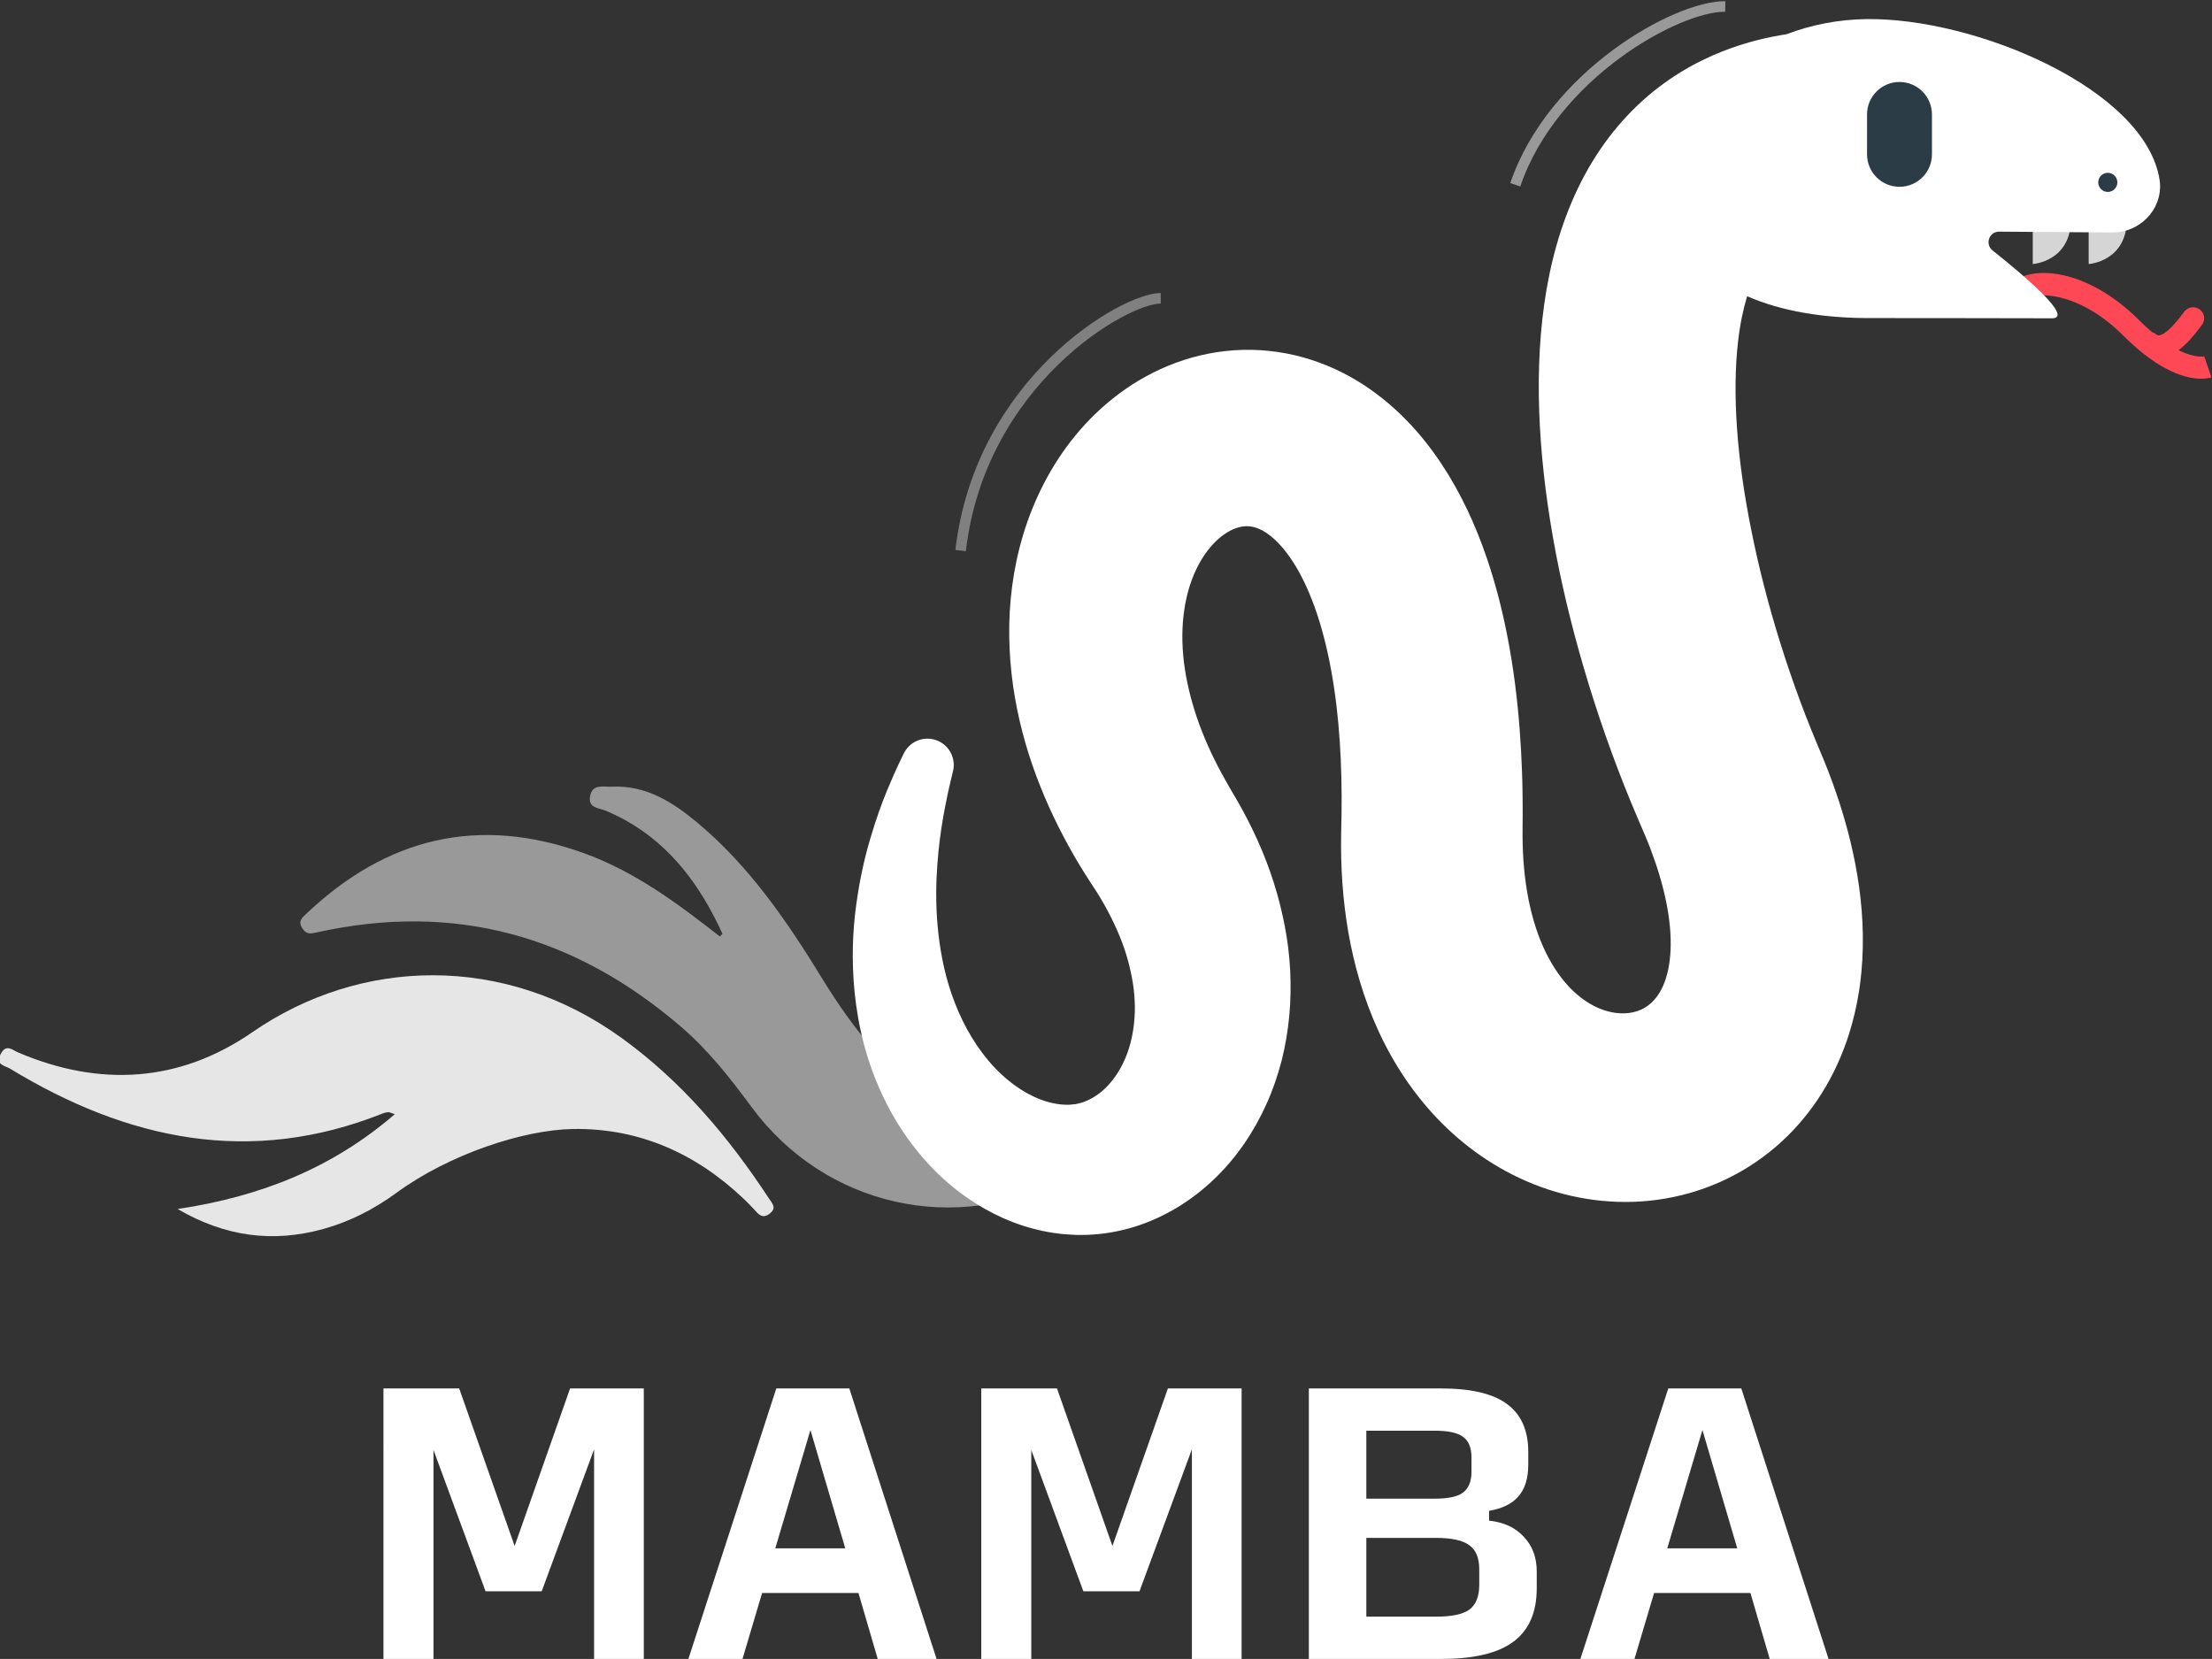 <?xml version="1.0" encoding="UTF-8" standalone="no"?>
<!-- Created with Inkscape (http://www.inkscape.org/) -->

<svg
   xmlns:dc="http://purl.org/dc/elements/1.1/"
   xmlns:cc="http://creativecommons.org/ns#"
   xmlns:rdf="http://www.w3.org/1999/02/22-rdf-syntax-ns#"
   xmlns:svg="http://www.w3.org/2000/svg"
   xmlns="http://www.w3.org/2000/svg"
   xmlns:sodipodi="http://sodipodi.sourceforge.net/DTD/sodipodi-0.dtd"
   xmlns:inkscape="http://www.inkscape.org/namespaces/inkscape"
   width="210.039mm"
   height="157.522mm"
   viewBox="0 0 210.039 157.522"
   version="1.1"
   id="svg1026"
   inkscape:version="0.92.4 (unknown)"
   sodipodi:docname="mamba-blanc.svg">
  <rect x="0" y="0" width="210.039" height="157.522" fill="#333333" stroke="none"/>
  <defs
     id="defs1020" />
  <sodipodi:namedview
     id="base"
     pagecolor="#ffffff"
     bordercolor="#666666"
     borderopacity="1.0"
     inkscape:pageopacity="0.0"
     inkscape:pageshadow="2"
     inkscape:zoom="0.35"
     inkscape:cx="1196.9243"
     inkscape:cy="-283.0467"
     inkscape:document-units="mm"
     inkscape:current-layer="text961"
     showgrid="false"
     inkscape:window-width="2560"
     inkscape:window-height="1376"
     inkscape:window-x="0"
     inkscape:window-y="27"
     inkscape:window-maximized="1"
     fit-margin-top="0"
     fit-margin-left="0"
     fit-margin-right="0"
     fit-margin-bottom="0" />
  <g
     inkscape:label="Layer 1"
     inkscape:groupmode="layer"
     id="layer1"
     transform="translate(365.067,169.398)">
    <g
       id="g879"
       transform="matrix(0,1.606,-1.606,0,73.147,-622.767)"
       style="stroke-width:0.623">
      <path
         inkscape:connector-curvature="0"
         id="path32-3"
         style="fill:#b3b3b3;fill-opacity:0.796;fill-rule:nonzero;stroke:none;stroke-width:0.022"
         d="m 347.759,228.419 c -1.71,1.261 -3.363,2.552 -4.779,4.203 -5.391,6.29 -7.358,13.399 -5.554,21.509 0.08,0.363 0.132,0.617 -0.247,0.857 -0.414,0.261 -0.605,0.025 -0.848,-0.229 -4.51,-4.752 -5.84,-10.192 -3.592,-16.418 1.089,-3.02 2.977,-5.546 4.922,-8.036 -0.054,-0.051 -0.104,-0.105 -0.151,-0.162 -2.807,1.283 -5.186,3.019 -6.684,5.682 -0.214,0.381 -0.41,0.783 -0.587,1.203 -0.18,0.427 -0.153,1.069 -0.865,0.945 -0.752,-0.131 -0.541,-0.797 -0.564,-1.274 -0.101,-2.021 0.908,-3.612 2.13,-5.073 2.594,-3.108 5.894,-5.344 9.305,-7.434 2.747,-1.683 5.227,-3.688 7.261,-6.199 1.884,-2.327 3.255,-4.885 3.209,-7.991 -0.006,-0.426 0.165,-0.635 0.532,-0.721 0.484,-0.114 0.523,0.321 0.672,0.596 3.471,6.422 1.71,14.212 -4.16,18.541" />
      <path
         inkscape:connector-curvature="0"
         id="path34-6"
         style="fill:#e6e6e6;fill-opacity:1;fill-rule:nonzero;stroke:none;stroke-width:0.022"
         d="m 353.176,227.382 c 0.269,-0.177 0.539,-0.454 0.866,-0.043 0.346,0.434 0.059,0.669 -0.234,0.93 -0.225,0.2 -0.436,0.416 -0.644,0.634 -2.681,2.823 -4.177,6.185 -4.116,10.076 0.047,2.963 1.509,7.348 3.773,10.439 0.963,1.319 1.701,2.748 2.138,4.325 0.826,2.977 0.464,5.796 -1.179,8.615 -0.732,-4.875 -2.403,-9.126 -5.605,-12.838 -0.082,0.243 -0.127,0.31 -0.122,0.381 0.007,0.109 0.034,0.222 0.074,0.325 3.127,7.832 1.575,15.102 -2.651,22.049 -0.171,0.279 -0.211,0.889 -0.865,0.543 -0.617,-0.321 -0.232,-0.688 -0.088,-1.027 2.058,-4.83 1.779,-9.539 -1.197,-13.85 -4.41,-6.385 -4.682,-14.884 0.343,-21.837 2.575,-3.563 5.865,-6.331 9.508,-8.721" />
      <g
         id="g867-7"
         transform="matrix(0,0.165,0.165,0,275.581,140.984)">
        <g
           id="Layer_2-5">
          <path
             id="path834-3"
             d="m 50.816,119.114 v 16.199 c 0,0 -13.707,-0.831 -13.707,-16.199 z m 6.326,0 c 0,15.368 13.707,16.199 13.707,16.199 v -16.199 z"
             inkscape:connector-curvature="0"
             style="fill:#d5d5d5" />
        </g>
        <g
           id="Layer_3-5">
          <path
             id="path837-6"
             d="m 78.389,142.269 c -6.637,-6.636 -26.715,-5.761 -45.657,13.18 -1.615,1.615 -3.148,3.021 -4.609,4.265 -0.517,0.146 -1.014,0.394 -1.453,0.761 -0.503,0.419 -0.819,0.423 -1.097,0.39 -1.906,-0.221 -4.706,-2.768 -8.321,-7.569 -0.348,-0.462 -0.627,-0.829 -0.821,-1.063 -1.394,-1.681 -3.886,-1.915 -5.567,-0.521 -1.681,1.393 -1.915,3.886 -0.521,5.567 0.141,0.17 0.339,0.438 0.592,0.773 2.251,2.989 4.808,6.045 7.701,8.13 -6.046,2.994 -9.315,2.228 -9.369,2.215 0.093,0.024 0.14,0.044 0.14,0.044 l -2.585,7.474 c 0.369,0.127 1.618,0.498 3.666,0.498 4.974,0 14.653,-2.189 27.835,-15.371 16.398,-16.4 31.993,-15.661 34.474,-13.18 1.544,1.544 4.048,1.544 5.592,0 1.544,-1.544 1.544,-4.049 0,-5.593 z"
             inkscape:connector-curvature="0"
             style="fill:#ff4856" />
        </g>
        <g
           id="Layer_4-2"
           style="fill:#ffffff">
          <path
             id="path840-9"
             d="m 492.435,364.927 c -1.25,-9.271 -3.099,-17.283 -5.131,-24.065 -2.012,-6.786 -4.055,-12.379 -5.879,-16.824 -1.832,-4.442 -3.344,-7.771 -4.4,-9.995 -1.075,-2.211 -1.63,-3.352 -1.63,-3.352 -1.891,-3.893 -6.293,-6.095 -10.676,-5.044 -5.062,1.214 -8.181,6.302 -6.967,11.364 l 0.067,0.278 c 0,0 0.271,1.13 0.797,3.32 0.521,2.185 1.265,5.43 2.067,9.661 0.797,4.229 1.692,9.436 2.285,15.533 0.304,3.047 0.524,6.311 0.698,9.764 0.129,3.456 0.157,7.106 0.002,10.918 -0.334,7.615 -1.314,15.893 -3.548,24.322 -2.256,8.4 -5.806,16.964 -10.991,24.595 -2.595,3.804 -5.569,7.38 -8.931,10.464 -3.352,3.083 -7.066,5.701 -10.907,7.564 -3.829,1.882 -7.806,2.934 -11.33,3.113 -0.443,0.037 -0.874,0.025 -1.302,0.031 -0.216,0.013 -0.422,-0.019 -0.632,-0.021 -0.181,-0.014 -0.492,0 -0.516,-0.038 -0.083,-0.026 -0.164,-0.044 -0.245,-0.053 l -1.166,-0.078 -0.662,-0.044 c -0.255,-0.008 0.866,-10e-4 0.333,-0.019 l -0.139,-0.029 -0.553,-0.105 c -0.735,-0.167 -1.459,-0.384 -2.179,-0.63 -0.719,-0.262 -1.429,-0.585 -2.143,-0.926 -2.837,-1.407 -5.663,-3.69 -8.131,-6.836 -2.464,-3.135 -4.578,-7.075 -5.956,-11.585 -1.39,-4.501 -2.109,-9.527 -2.073,-14.828 0.035,-2.656 0.254,-5.378 0.667,-8.146 0.443,-2.769 1.042,-5.585 1.819,-8.432 1.546,-5.698 3.965,-11.467 6.989,-17.233 0.758,-1.442 1.559,-2.882 2.4,-4.318 0.425,-0.695 0.873,-1.481 1.273,-2.106 l 1.238,-1.942 1.597,-2.427 2.022,-3.167 c 1.325,-2.138 2.653,-4.288 3.913,-6.505 5.068,-8.838 9.654,-18.289 13.419,-28.42 3.772,-10.122 6.692,-20.942 8.312,-32.356 1.601,-11.411 1.926,-23.428 0.304,-35.697 -1.63,-12.245 -5.191,-24.746 -11.347,-36.652 -6.142,-11.868 -14.918,-23.224 -26.931,-32.188 -5.992,-4.465 -12.795,-8.3 -20.295,-11.069 -7.485,-2.773 -15.682,-4.445 -24.041,-4.652 -8.353,-0.226 -16.816,1.042 -24.636,3.587 -7.83,2.535 -15.015,6.278 -21.239,10.679 -6.242,4.401 -11.615,9.407 -16.21,14.636 -4.621,5.233 -8.474,10.693 -11.834,16.201 -6.66,11.038 -11.273,22.249 -14.799,33.315 -3.514,11.079 -5.91,22.051 -7.648,32.89 -1.741,10.843 -2.761,21.546 -3.359,32.135 -0.276,5.288 -0.484,10.56 -0.541,15.787 -0.05,2.57 -0.04,5.439 -0.043,7.998 l 0.032,3.614 0.01,3.4 c -0.03,7.901 -0.737,15.503 -2.112,22.565 -1.398,7.043 -3.486,13.535 -6.212,19.094 -2.721,5.562 -6.034,10.188 -9.647,13.669 -3.614,3.474 -7.506,5.808 -11.236,7.045 -3.733,1.247 -7.267,1.388 -10.16,0.786 -2.92,-0.61 -5.158,-1.863 -7.071,-3.716 -1.907,-1.854 -3.651,-4.497 -4.895,-8.383 -1.251,-3.846 -1.908,-8.835 -1.729,-14.423 0.151,-5.583 1.127,-11.732 2.715,-17.993 0.802,-3.136 1.759,-6.308 2.847,-9.486 0.545,-1.59 1.127,-3.181 1.728,-4.771 l 0.932,-2.385 0.878,-2.136 c 0.797,-1.851 1.592,-3.695 2.383,-5.533 0.869,-2.06 1.734,-4.114 2.597,-6.16 1.696,-4.098 3.308,-8.182 4.859,-12.25 3.094,-8.136 5.919,-16.211 8.494,-24.225 5.146,-16.027 9.338,-31.799 12.549,-47.301 3.183,-15.506 5.417,-30.729 6.516,-45.672 1.09,-14.941 1.067,-29.61 -0.531,-43.981 -1.608,-14.346 -4.816,-28.483 -10.44,-41.781 -2.808,-6.634 -6.226,-13.029 -10.24,-18.94 -4.005,-5.912 -8.606,-11.318 -13.529,-15.986 -4.911,-4.688 -10.159,-8.586 -15.307,-11.759 -5.163,-3.165 -10.233,-5.595 -14.976,-7.466 -9.056,-3.558 -16.813,-5.187 -23.03,-6.167 -8.695,-3.326 -18.32,-5.257 -28.478,-5.411 -39.33,-0.594 -100.302,25.207 -105.198,57.739 -0.047,0.309 -0.082,0.634 -0.108,0.973 -0.741,9.696 7.341,17.818 17.065,17.746 l 40.555,-0.3 c 3.586,-0.027 5.18,4.489 2.374,6.721 -11.517,9.161 -29.362,24.328 -21.267,24.328 18.271,0 52.545,-0.13 64.971,-0.081 16.665,0.066 32.016,-2.443 44.226,-7.835 1.399,4.583 2.543,10.014 3.245,16.17 1.051,9.052 1.198,19.563 0.397,30.983 -0.794,11.426 -2.527,23.772 -5.132,36.683 -2.583,12.916 -6.019,26.421 -10.321,40.2 -2.148,6.89 -4.517,13.847 -7.102,20.823 -1.296,3.486 -2.639,6.98 -4.047,10.464 -0.714,1.735 -1.43,3.476 -2.149,5.223 -0.819,1.96 -1.641,3.927 -2.466,5.9 -0.484,1.216 -0.968,2.434 -1.453,3.654 -0.434,1.153 -0.869,2.308 -1.305,3.465 -0.851,2.332 -1.679,4.693 -2.469,7.096 -1.578,4.807 -3.015,9.77 -4.258,14.911 -2.459,10.29 -4.208,21.293 -4.395,33.165 -0.177,11.83 1.188,24.629 5.623,37.685 2.221,6.506 5.212,13.044 9.154,19.289 3.927,6.24 8.782,12.182 14.491,17.386 5.702,5.206 12.234,9.666 19.262,13.092 7.026,3.438 14.537,5.825 22.146,7.137 15.247,2.65 30.782,0.915 44.604,-4.119 13.87,-5.015 26.026,-13.259 35.77,-23.082 9.757,-9.849 17.175,-21.197 22.523,-32.858 5.363,-11.684 8.743,-23.666 10.807,-35.461 2.025,-11.803 2.755,-23.453 2.557,-34.807 l -0.147,-7.437 c -0.015,-2.26 -0.049,-4.213 -0.029,-6.465 -10e-4,-4.42 0.133,-8.798 0.312,-13.156 0.4,-8.699 1.14,-17.278 2.383,-25.541 1.231,-8.262 2.928,-16.242 5.181,-23.604 2.239,-7.356 5.064,-14.098 8.309,-19.596 3.228,-5.488 6.9,-9.622 10.057,-11.876 1.577,-1.162 2.995,-1.851 4.242,-2.292 1.255,-0.431 2.354,-0.609 3.515,-0.612 1.157,0.003 2.402,0.197 3.811,0.685 1.403,0.486 2.954,1.28 4.539,2.424 3.181,2.271 6.404,5.974 8.876,10.617 2.497,4.639 4.275,10.184 5.145,16.163 0.468,2.982 0.669,6.096 0.711,9.26 0.005,3.175 -0.188,6.415 -0.58,9.689 -0.826,6.552 -2.426,13.232 -4.681,19.86 -2.264,6.627 -5.212,13.187 -8.66,19.572 -0.853,1.599 -1.748,3.189 -2.654,4.771 -1.066,1.823 -2.129,3.641 -3.189,5.454 -0.677,1.213 -1.352,2.424 -2.027,3.633 -0.677,1.236 -1.235,2.348 -1.852,3.527 -1.19,2.34 -2.329,4.711 -3.41,7.115 -4.322,9.615 -7.6,19.815 -9.622,30.35 -2.059,10.523 -2.63,21.429 -1.658,32.239 0.496,5.405 1.412,10.787 2.732,16.072 1.371,5.281 3.132,10.463 5.382,15.459 4.461,9.983 10.695,19.288 18.741,26.992 8.005,7.698 17.844,13.826 28.719,17.187 5.428,1.674 11.075,2.633 16.683,2.856 l 2.1,0.04 1.519,0.012 0.662,-0.035 1.477,-0.077 2.389,-0.152 c 0.853,-0.054 1.414,-0.141 2.106,-0.218 0.661,-0.085 1.329,-0.15 1.977,-0.263 1.304,-0.206 2.601,-0.421 3.865,-0.7 10.18,-2.129 18.958,-6.377 26.371,-11.405 7.44,-5.043 13.537,-10.974 18.558,-17.185 5.028,-6.214 9.009,-12.711 12.11,-19.215 6.265,-13.01 9.154,-25.88 10.355,-37.538 1.188,-11.689 0.708,-22.258 -0.557,-31.521 z"
             inkscape:connector-curvature="0"
             style="fill:#ffffff" />
        </g>
        <g
           id="Layer_5-1">
          <path
             id="path843-2"
             d="m 118.602,70.08 c 6.423,0 11.63,5.207 11.63,11.63 v 14.296 c 0,6.423 -5.207,11.63 -11.63,11.63 v 0 c -6.423,0 -11.63,-5.207 -11.63,-11.63 V 81.71 c 0,-6.423 5.207,-11.63 11.63,-11.63 z"
             inkscape:connector-curvature="0"
             style="fill:#2c3c47" />
        </g>
        <g
           id="Layer_6-7">
          <circle
             id="circle846-0"
             r="3.427"
             cy="106.054"
             cx="43.962"
             style="fill:#2c3c47" />
        </g>
        <path
           style="fill:none;stroke:#808080;stroke-width:3.78;stroke-linecap:butt;stroke-linejoin:miter;stroke-opacity:1"
           d="M 455.031,237.988 C 447.995,177.379 396.412,147.579 383.31,147.579"
           id="path881-9"
           inkscape:connector-curvature="0"
           sodipodi:nodetypes="cc" />
        <path
           style="fill:none;stroke:#999999;stroke-width:3.78;stroke-linecap:butt;stroke-linejoin:miter;stroke-opacity:1"
           d="M 256.283,106.921 C 242.899,67.525 198.287,42.776 181.027,43.028"
           id="path883-3"
           inkscape:connector-curvature="0"
           sodipodi:nodetypes="cc" />
      </g>
    </g>
    <g
       aria-label="MAMBA"
       style="font-style:normal;font-variant:normal;font-weight:bold;font-stretch:normal;font-size:35.314px;line-height:1.25;font-family:'Input Sans';-inkscape-font-specification:'Input Sans Bold';letter-spacing:0px;word-spacing:0px;fill:#ffffff;fill-opacity:1;stroke:none;stroke-width:0.265"
       id="text961">
      <path
         d="m -318.961,-18.297 -4.944,-13.419 v 19.84 h -4.751 V -37.559 h 7.191 l 5.265,14.96 5.265,-14.96 h 6.999 v 25.683 h -4.719 v -19.904 l -4.976,13.483 z"
         style="font-style:normal;font-variant:normal;font-weight:bold;font-stretch:normal;font-family:'Input Sans';-inkscape-font-specification:'Input Sans Bold';fill:#ffffff;stroke-width:0.265"
         id="path838" />
      <path
         d="m -284.805,-22.374 -3.307,-11.236 -3.339,11.236 z m 3.082,10.498 -1.83,-6.26 h -9.149 l -1.862,6.26 h -5.137 l 8.347,-25.683 h 6.934 l 8.283,25.683 z"
         style="font-style:normal;font-variant:normal;font-weight:bold;font-stretch:normal;font-family:'Input Sans';-inkscape-font-specification:'Input Sans Bold';fill:#ffffff;stroke-width:0.265"
         id="path840" />
      <path
         d="m -262.197,-18.297 -4.944,-13.419 v 19.84 h -4.751 V -37.559 h 7.191 l 5.265,14.96 5.265,-14.96 h 6.999 v 25.683 h -4.719 v -19.904 l -4.976,13.483 z"
         style="font-style:normal;font-variant:normal;font-weight:bold;font-stretch:normal;font-family:'Input Sans';-inkscape-font-specification:'Input Sans Bold';fill:#ffffff;stroke-width:0.265"
         id="path842" />
      <path
         d="M -240.786,-11.876 V -37.559 h 12.552 q 4.27,0 6.26,1.477 2.023,1.477 2.023,4.559 v 1.188 q 0,1.958 -0.931,3.018 -0.899,1.059 -2.793,1.38 v 0.931 q 2.119,0.225 3.307,1.541 1.22,1.284 1.22,3.275 v 1.605 q 0,3.435 -2.215,5.072 -2.183,1.637 -6.87,1.637 z m 5.458,-15.217 h 6.517 q 1.894,0 2.665,-0.578 0.803,-0.61 0.803,-1.99 v -1.348 q 0,-1.38 -0.803,-1.958 -0.77,-0.578 -2.665,-0.578 h -6.517 z m 0,11.204 h 6.613 q 2.247,0 3.178,-0.674 0.931,-0.706 0.931,-2.344 v -1.477 q 0,-1.605 -0.931,-2.279 -0.931,-0.706 -3.178,-0.706 h -6.613 z"
         style="font-style:normal;font-variant:normal;font-weight:bold;font-stretch:normal;font-family:'Input Sans';-inkscape-font-specification:'Input Sans Bold';fill:#ffffff;stroke-width:0.265"
         id="path844" />
      <path
         d="m -200.107,-22.374 -3.307,-11.236 -3.339,11.236 z m 3.082,10.498 -1.83,-6.26 h -9.149 l -1.862,6.26 h -5.137 l 8.347,-25.683 h 6.934 l 8.283,25.683 z"
         style="font-style:normal;font-variant:normal;font-weight:bold;font-stretch:normal;font-family:'Input Sans';-inkscape-font-specification:'Input Sans Bold';fill:#ffffff;stroke-width:0.265"
         id="path846" />
    </g>
  </g>
</svg>
